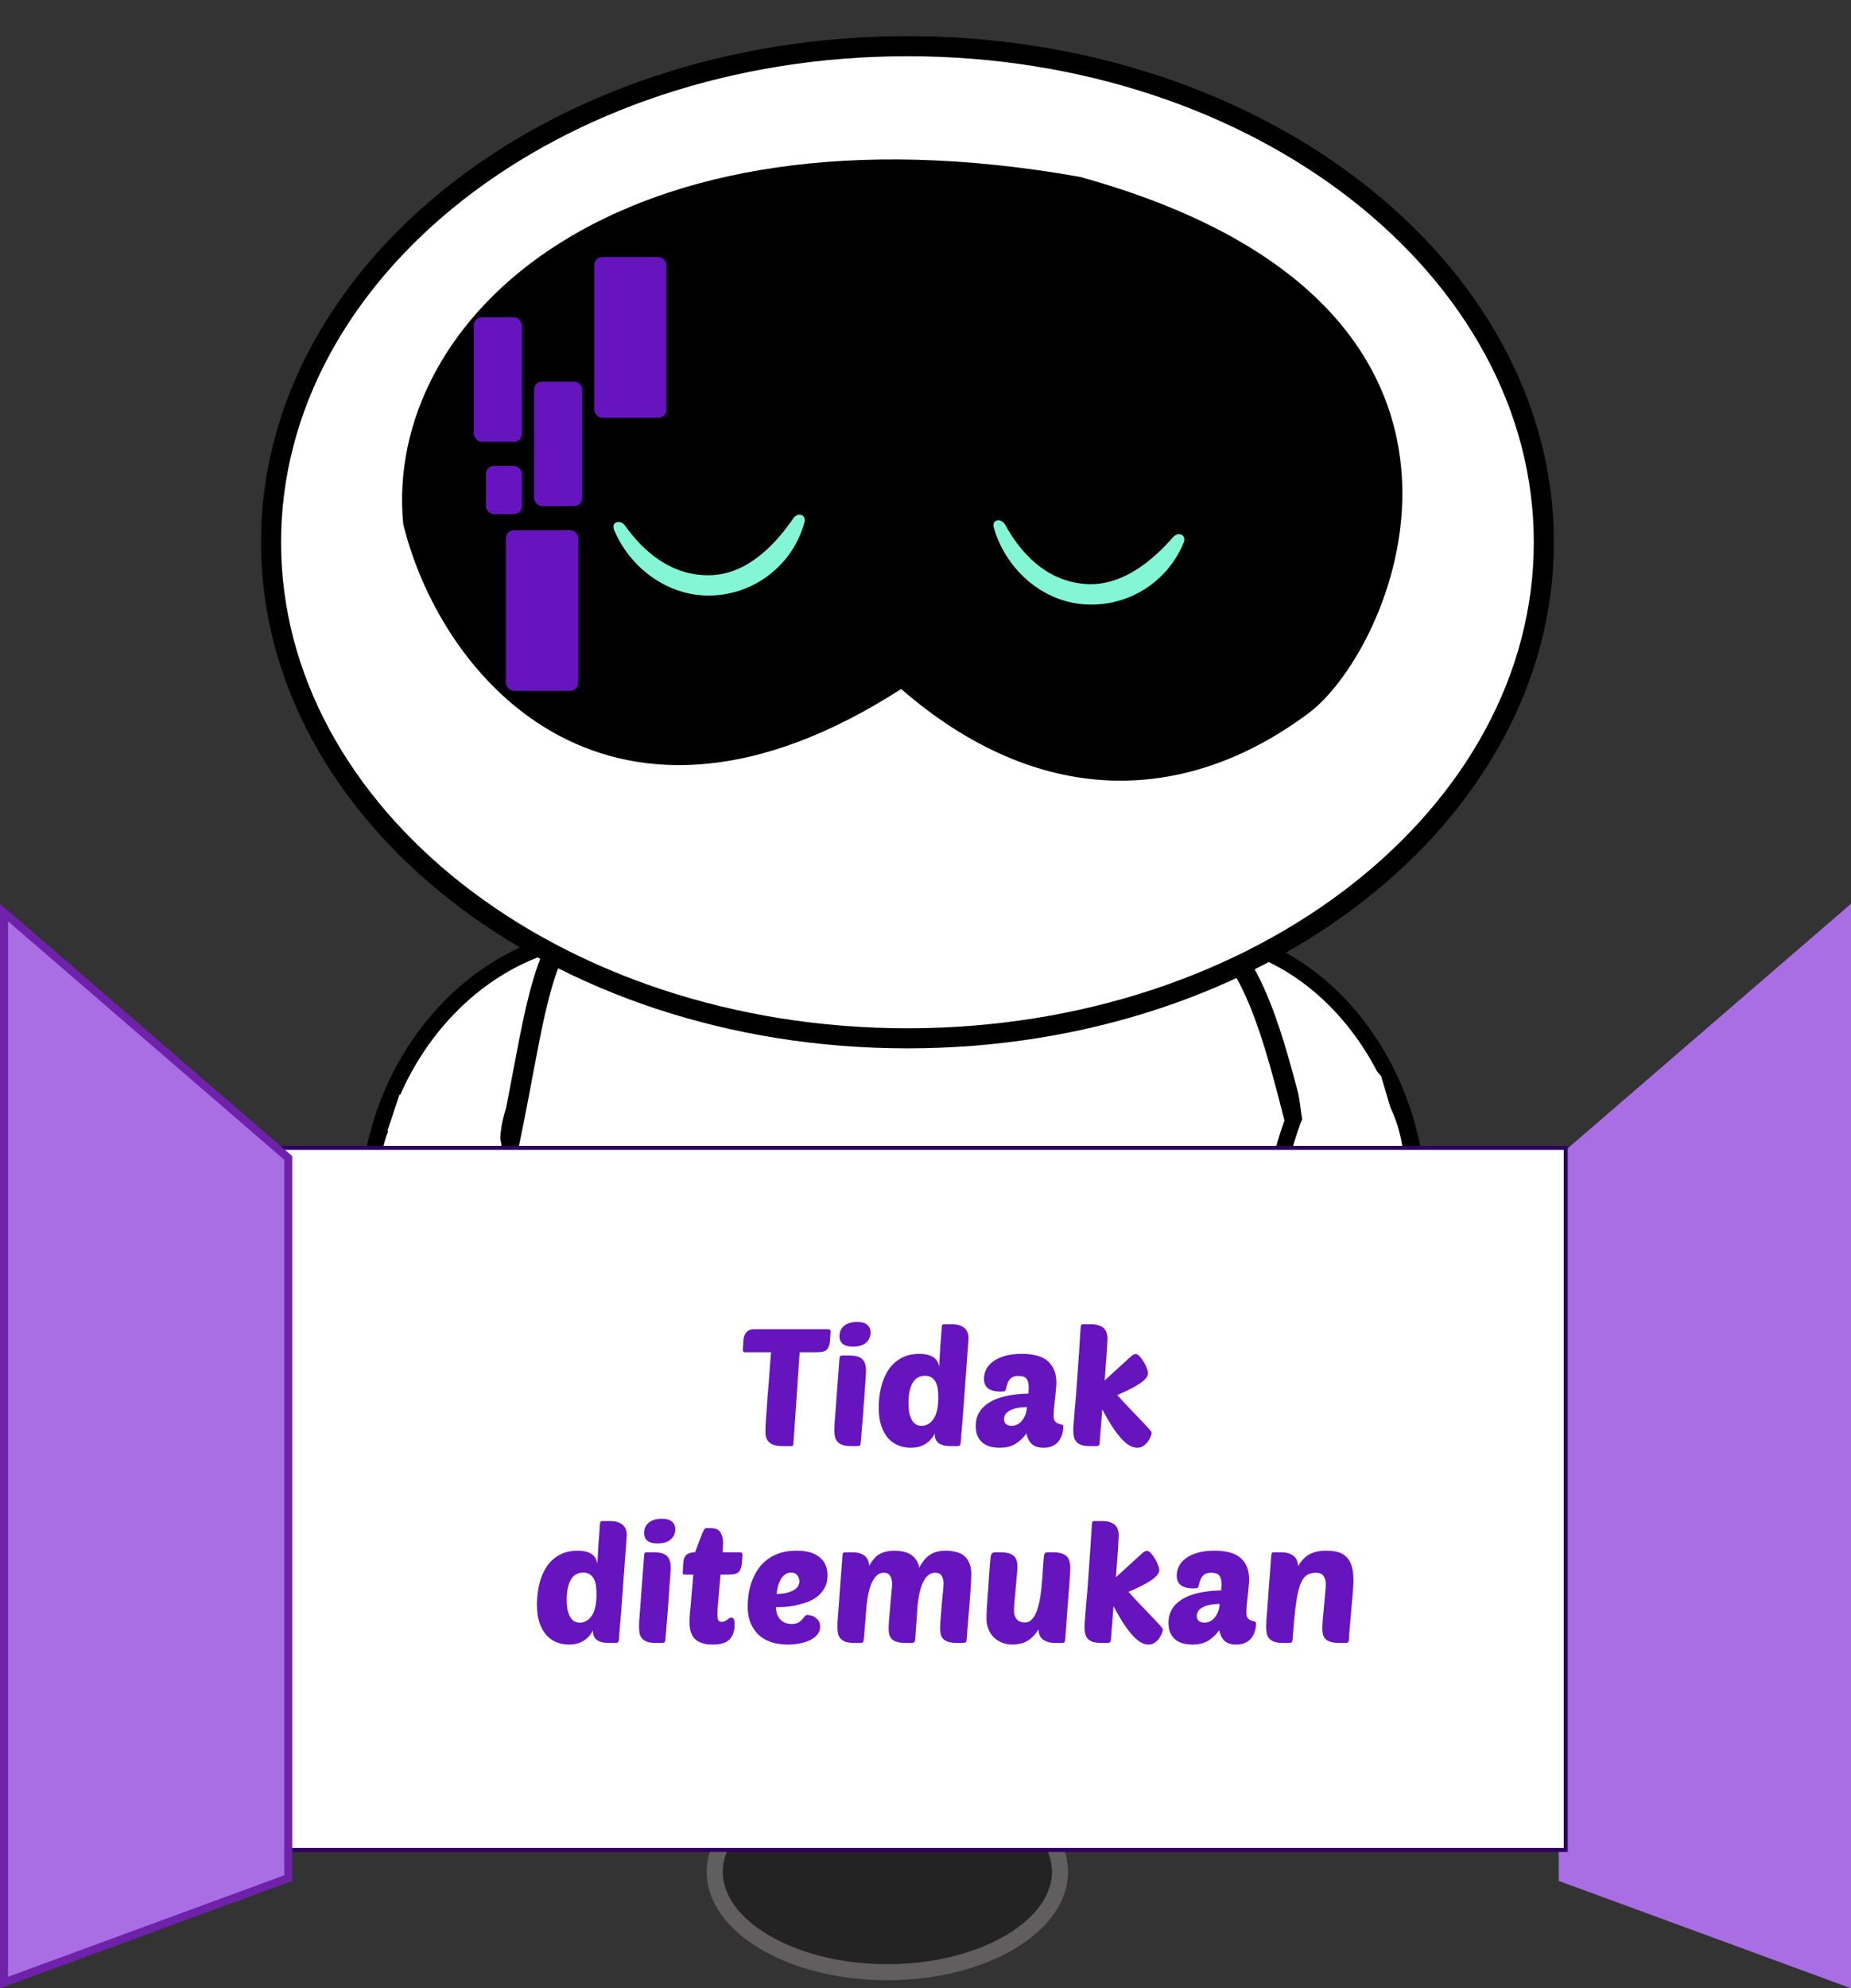 <svg width="461" height="495" viewBox="0 0 461 495" fill="none" xmlns="http://www.w3.org/2000/svg">
<rect x="0" y="0" width="461" height="495" fill="#333333" stroke="none"/>
<path d="M282.911 363.363C291.514 360.852 300.62 381.196 307.627 405.206C314.635 429.216 302.387 451.519 287.201 451.849C269.342 449.369 281.177 439.933 289.489 410.5C296.77 384.722 274.308 365.874 282.911 363.363Z" fill="#57DFD7"/>
<path d="M158.219 362.289C149.399 361.326 144.162 381.555 141.62 404.84C139.079 428.124 154.972 446.795 169.81 444.705C186.748 439.597 173.55 432.747 160.215 406.869C148.537 384.205 167.038 363.251 158.219 362.289Z" fill="#57DFD7"/>
<path d="M187.999 384C187.999 390.533 183.827 396.735 176.479 401.403C169.155 406.056 158.914 409 147.499 409C142.607 409 139.121 406.266 136.555 401.385C133.947 396.424 132.462 389.503 131.687 381.889C130.619 371.397 130.931 360.122 131.23 351.595C131.868 352.442 132.596 353.262 133.429 354.029C136.612 356.965 141.166 359 147.499 359C158.914 359 169.155 361.943 176.479 366.596C183.827 371.264 187.999 377.466 187.999 384Z" fill="#00FFC5" stroke="black" stroke-width="4"/>
<path d="M261 377.371C261 384.91 265.796 392.019 274.144 397.343C282.468 402.651 294.091 406 307.032 406C312.684 406 316.7 402.817 319.63 397.221C322.602 391.546 324.284 383.653 325.161 375.005C326.401 362.775 325.997 349.597 325.652 339.837C324.841 341.002 323.885 342.13 322.76 343.172C319.215 346.455 314.132 348.742 307.032 348.742C294.091 348.742 282.468 352.091 274.144 357.399C265.796 362.723 261 369.832 261 377.371Z" fill="#00FFC5" stroke="black" stroke-width="4"/>
<path d="M169.627 321.616C173.24 324.469 176.821 329.02 180.212 336.986C179.179 342.363 175.012 346.344 168.482 348.736C161.725 351.212 152.731 351.843 143.181 350.496C124.047 347.797 103.597 337.32 95.136 319.493C88.662 300.663 92.225 279.428 102.659 262.631C113.075 245.864 130.204 233.721 150.693 232.756C156.154 233.496 159.311 234.481 160.93 235.519C161.707 236.018 161.977 236.433 162.076 236.696C162.168 236.941 162.204 237.299 162 237.892C161.544 239.223 160.144 241.012 157.762 243.333C155.776 245.269 153.322 247.377 150.619 249.7C150.163 250.092 149.701 250.489 149.232 250.893C142.829 256.409 135.373 263.027 130.844 270.508C128.562 274.277 126.967 278.352 126.657 282.693C126.346 287.061 127.347 291.571 130.06 296.16C134.58 303.808 139.265 308.243 144.042 311.067C148.292 313.579 152.547 314.762 156.451 315.847C156.882 315.967 157.309 316.085 157.731 316.204C162.028 317.417 165.926 318.694 169.627 321.616Z" fill="white" stroke="black" stroke-width="4"/>
<path d="M279.772 321.625C276.348 324.482 272.951 329.045 269.736 337.032C270.708 342.408 274.63 346.354 280.759 348.727C287.116 351.189 295.597 351.822 304.622 350.476C322.69 347.783 342.051 337.32 350.069 319.464C356.207 300.604 352.822 279.36 342.959 262.582C333.115 245.836 316.954 233.744 297.646 232.777C292.493 233.516 289.523 234.498 288.002 235.529C287.271 236.024 287.005 236.444 286.905 236.727C286.81 236.993 286.781 237.364 286.972 237.952C287.4 239.271 288.713 241.046 290.962 243.362C292.838 245.294 295.156 247.399 297.715 249.722C298.146 250.114 298.584 250.511 299.028 250.915C305.087 256.432 312.156 263.062 316.451 270.558C320.826 278.194 322.401 286.894 317.207 296.18C312.934 303.818 308.506 308.251 303.982 311.077C299.954 313.593 295.919 314.778 292.224 315.863C291.816 315.983 291.412 316.102 291.013 316.221C286.953 317.431 283.272 318.705 279.772 321.625Z" fill="white" stroke="black" stroke-width="4"/>
<path d="M325.37 291.716C321.8 326.273 314.267 359.115 298.983 384.427C283.795 409.579 260.93 427.357 226.335 432C191.588 431.944 166.568 414.198 150.083 387.776C133.516 361.222 125.632 325.949 125.502 291.432C125.5 291.046 125.547 290.628 125.636 290.224C127.411 282.162 128.779 274.947 129.994 268.496L130.118 267.835C131.285 261.64 132.311 256.193 133.438 251.33C135.777 241.247 138.478 234.048 143.397 228.46C148.298 222.891 155.654 218.642 167.882 215.051C180.132 211.454 197.012 208.587 220.72 205.617C221.203 205.556 221.751 205.561 222.229 205.629C267.181 212.073 288.905 218.866 301.431 230.803C307.645 236.725 311.73 244.05 315.194 253.647C318.178 261.912 320.649 271.696 323.651 283.583C324.157 285.589 324.679 287.656 325.221 289.786C325.383 290.419 325.435 291.091 325.37 291.716Z" fill="white" stroke="black" stroke-width="5"/>
<path d="M384.5 135C384.5 202.671 314.142 258.5 226 258.5C137.858 258.5 67.5 202.671 67.5 135C67.5 67.329 137.858 11.5 226 11.5C314.142 11.5 384.5 67.329 384.5 135Z" fill="white" stroke="black" stroke-width="5"/>
<path d="M325.936 177.535C294.802 200.74 258.436 201.035 224.435 171.534C152.935 217.534 110.282 170.275 100.435 130.533C95.436 79.533 153.436 23.534 268.936 44.033C384.936 76.034 347.438 161.507 325.936 177.535Z" fill="black"/>
<path d="M247.514 131.386C246.919 129.306 249.339 128.807 250.38 130.702C254.176 137.609 260.318 144.377 269.781 145.351C279.399 146.341 287.338 139.237 292.157 133.735C293.475 132.231 295.56 133.178 294.815 135.034C290.815 145 280.535 151.542 269.263 150.381C258.847 149.309 250.325 141.199 247.514 131.386Z" fill="#84F6D5"/>
<path d="M152.949 131.94C152.115 129.944 154.46 129.166 155.716 130.927C160.291 137.344 167.18 143.349 176.693 143.213C186.36 143.074 193.416 135.093 197.561 129.066C198.695 127.418 200.876 128.116 200.352 130.046C197.542 140.411 188.095 148.107 176.765 148.269C166.295 148.419 156.885 141.359 152.949 131.94Z" fill="#84F6D5"/>
<rect x="126" y="132" width="18" height="40" rx="2" fill="#6614BE"/>
<rect x="148" y="64" width="18" height="40" rx="2" fill="#6614BE"/>
<rect x="118" y="79" width="12" height="31" rx="2" fill="#6614BE"/>
<rect x="121" y="116" width="9" height="12" rx="2" fill="#6614BE"/>
<rect x="133" y="95" width="12" height="31" rx="2" fill="#6614BE"/>
<path d="M264 466C264 472.477 259.614 478.683 251.791 483.377C244.008 488.047 233.126 491 221 491C208.874 491 197.992 488.047 190.209 483.377C182.386 478.683 178 472.477 178 466C178 459.523 182.386 453.317 190.209 448.623C197.992 443.953 208.874 441 221 441C233.126 441 244.008 443.953 251.791 448.623C259.614 453.317 264 459.523 264 466Z" fill="#201E1E" fill-opacity="0.74" stroke="#605E5E" stroke-width="4"/>
<path d="M121.005 287.326L121.779 288.199L122.92 287.955C124.496 287.617 125.633 286.919 126.457 286.136C126.509 286.289 126.565 286.448 126.622 286.614C127.321 288.634 128.351 291.609 129.905 295.832C132.95 304.105 136.401 308.639 140.354 311.046C144.124 313.341 148.071 313.499 151.532 313.638C151.67 313.643 151.807 313.649 151.943 313.654C155.603 313.805 158.832 314.017 162.033 316.006C165.121 317.924 168.443 321.676 171.78 329.389C165.354 340.628 150.792 347.133 135.377 346.387C119.768 345.632 103.694 337.429 95.195 319.613C92.933 308.266 92.172 298.953 92.623 291.784C93.082 284.494 94.773 279.73 97.08 277.187C98.198 275.954 99.463 275.236 100.87 274.958C102.297 274.676 104.011 274.819 106.039 275.549C110.144 277.028 115.219 280.802 121.005 287.326Z" fill="white" stroke="black" stroke-width="4"/>
<path d="M322.517 277.839L322.461 277.8C320.869 281.978 318.93 288.07 317.422 295.594C316.022 302.584 314.035 306.794 311.161 309.328C308.291 311.86 304.82 312.437 301.401 312.952C301.204 312.982 301.005 313.012 300.805 313.041C297.475 313.539 293.9 314.073 289.833 315.907C285.77 317.74 281.128 320.918 275.898 326.824C282.106 337.86 296.204 344.899 311.099 344.862C326.339 344.824 341.99 337.352 350.017 319.577C352.149 308.255 352.671 298.359 351.947 290.304C351.215 282.155 349.224 276.065 346.503 272.255C343.857 268.55 340.581 267.034 336.81 267.648C332.839 268.296 327.951 271.363 322.517 277.839Z" fill="white" stroke="black" stroke-width="4"/>
<path d="M99.5 272.5L123.5 273.5L124 278.25L124.5 283L126.5 293.5L96.5 281.5L99.5 272.5Z" fill="white"/>
<path d="M344 268L331.5 252.5L323 269.5L324.5 280L326 283.5L327 284.5L322.417 294.5L348 281.5L344 268Z" fill="white"/>
<path d="M227 365.5C223.5 376 248 367 229 370C210 373 145.001 382 145 373C145 369.5 219.887 359 229 359C238.112 359 224 362.5 227 365.5Z" fill="#A261D5"/>
<path d="M229.5 364C232.989 374.598 199.327 366.075 218.267 369.103C237.206 372.131 300.5 383 302 372.131C302.483 368.631 227.351 358 218.267 358C209.183 358 232.491 360.972 229.5 364Z" fill="#A261D5"/>
<rect x="216" y="351" width="20" height="23" rx="4" fill="#F2E6FF"/>
<path d="M145 373.25L159 372V377H146.909L145.636 374.5L145 373.25Z" fill="#A261D5"/>
<path d="M303 372.5L281 371V377H300L302 374L303 372.5Z" fill="#A261D5"/>
<path d="M225 355.626L220 352.001V373.001L225 370.876V355.626Z" fill="#8131D8"/>
<path d="M228 355.565L233 352.001V373.001L228 370.965V355.565Z" fill="#8131D8"/>
<rect x="219" y="352.001" width="1" height="22" rx="0.5" fill="#6E22A9"/>
<rect x="225" y="356.001" width="1" height="15" rx="0.5" fill="#6E22A9"/>
<rect width="1" height="15" rx="0.5" transform="matrix(-1 0 0 1 228 356.001)" fill="#6E22A9"/>
<rect width="0.529" height="7.133" rx="0.264" transform="matrix(-0.743 0.67 -0.802 -0.598 225.404 355.423)" fill="#6E22A9"/>
<rect width="0.509" height="6.828" rx="0.255" transform="matrix(0.719 0.695 0.781 -0.624 227.3 355.263)" fill="#6E22A9"/>
<path d="M388.21 287.822L461 225V495L388.21 468.267V287.822Z" fill="#A96EE4"/>
<rect x="61.158" y="285.769" width="328.794" height="174.789" fill="white" stroke="#2E0060"/>
<path d="M199.159 336.649L197.601 359.404C197.574 359.814 197.423 360.019 197.15 360.019H194.895C193.364 360.019 192.271 359.718 191.615 359.117C190.959 358.515 190.631 357.654 190.631 356.534C190.631 356.124 190.645 355.509 190.672 354.689C190.727 353.869 190.795 352.912 190.877 351.819C190.959 350.698 191.041 349.495 191.123 348.211C191.232 346.899 191.342 345.587 191.451 344.275C191.56 342.935 191.656 341.61 191.738 340.298C191.847 338.986 191.943 337.769 192.025 336.649H185.465C185.164 336.649 185.014 336.457 185.014 336.075L185.137 333.779C185.164 333.423 185.219 333.082 185.301 332.754C185.41 332.398 185.574 332.084 185.793 331.811C186.012 331.537 186.285 331.319 186.613 331.155C186.968 330.991 187.392 330.909 187.884 330.909H206.211C206.375 330.909 206.525 330.95 206.662 331.032C206.799 331.114 206.867 331.264 206.867 331.483L206.703 333.902C206.648 334.722 206.416 335.391 206.006 335.911C205.623 336.403 204.817 336.649 203.587 336.649H199.159ZM211.99 360.019C211.142 360.019 210.445 359.937 209.899 359.773C209.379 359.581 208.956 359.322 208.628 358.994C208.327 358.666 208.108 358.269 207.972 357.805C207.862 357.313 207.808 356.752 207.808 356.124C207.808 355.714 207.821 355.14 207.849 354.402C207.903 353.636 207.985 352.598 208.095 351.286C208.204 349.946 208.327 348.265 208.464 346.243C208.628 344.193 208.819 341.664 209.038 338.658C209.065 338.056 209.133 337.701 209.243 337.592C209.325 337.51 209.543 337.469 209.899 337.469H211.498C212.345 337.469 213.028 337.551 213.548 337.715C214.094 337.879 214.518 338.125 214.819 338.453C215.147 338.781 215.365 339.177 215.475 339.642C215.611 340.106 215.68 340.626 215.68 341.2C215.68 341.61 215.652 342.225 215.598 343.045C215.543 343.865 215.461 344.985 215.352 346.407C215.27 347.801 215.147 349.55 214.983 351.655C214.819 353.732 214.614 356.247 214.368 359.199C214.34 359.527 214.272 359.745 214.163 359.855C214.053 359.964 213.821 360.019 213.466 360.019H211.99ZM209.079 332.631C209.079 331.537 209.475 330.676 210.268 330.048C211.06 329.419 212.126 329.105 213.466 329.105C214.641 329.105 215.488 329.351 216.008 329.843C216.554 330.307 216.828 330.936 216.828 331.729C216.828 332.74 216.445 333.587 215.68 334.271C214.942 334.927 213.848 335.255 212.4 335.255C210.186 335.255 209.079 334.38 209.079 332.631ZM226.801 360.429C225.735 360.429 224.71 360.237 223.726 359.855C222.769 359.472 221.922 358.871 221.184 358.051C220.473 357.231 219.899 356.192 219.462 354.935C219.052 353.677 218.847 352.16 218.847 350.384C218.847 349.591 218.902 348.716 219.011 347.76C219.12 346.776 219.312 345.792 219.585 344.808C219.858 343.824 220.241 342.867 220.733 341.938C221.225 341.008 221.84 340.188 222.578 339.478C223.343 338.74 224.245 338.152 225.284 337.715C226.35 337.277 227.594 337.059 229.015 337.059C230.382 337.059 231.475 337.305 232.295 337.797C233.142 338.261 233.675 339.081 233.894 340.257C233.949 339.191 234.003 338.261 234.058 337.469C234.113 336.676 234.154 335.938 234.181 335.255C234.236 334.571 234.29 333.888 234.345 333.205C234.4 332.521 234.454 331.742 234.509 330.868C234.536 330.266 234.605 329.911 234.714 329.802C234.769 329.747 234.837 329.72 234.919 329.72C235.001 329.692 235.151 329.679 235.37 329.679H236.969C237.789 329.679 238.472 329.774 239.019 329.966C239.566 330.157 240.003 330.417 240.331 330.745C240.659 331.073 240.891 331.455 241.028 331.893C241.165 332.303 241.233 332.74 241.233 333.205C241.233 333.205 241.206 333.546 241.151 334.23C241.096 334.913 241.028 335.829 240.946 336.977C240.864 338.097 240.768 339.382 240.659 340.831C240.55 342.279 240.44 343.783 240.331 345.341C240.222 346.871 240.112 348.402 240.003 349.933C239.894 351.436 239.784 352.83 239.675 354.115C239.566 355.372 239.47 356.465 239.388 357.395C239.333 358.297 239.292 358.898 239.265 359.199C239.21 359.527 239.142 359.745 239.06 359.855C238.978 359.964 238.746 360.019 238.363 360.019H236.887C236.313 360.019 235.766 359.978 235.247 359.896C234.755 359.786 234.318 359.622 233.935 359.404C233.58 359.158 233.293 358.843 233.074 358.461C232.883 358.051 232.787 357.531 232.787 356.903C232.295 357.941 231.543 358.789 230.532 359.445C229.548 360.101 228.304 360.429 226.801 360.429ZM230.368 342.512C228.974 342.512 227.935 343.127 227.252 344.357C226.596 345.559 226.268 347.186 226.268 349.236C226.268 349.946 226.309 350.643 226.391 351.327C226.5 352.01 226.678 352.625 226.924 353.172C227.17 353.718 227.498 354.156 227.908 354.484C228.345 354.812 228.892 354.976 229.548 354.976C230.723 354.976 231.707 354.402 232.5 353.254C233.293 352.106 233.689 350.302 233.689 347.842C233.689 347.158 233.648 346.502 233.566 345.874C233.484 345.218 233.32 344.644 233.074 344.152C232.828 343.66 232.486 343.263 232.049 342.963C231.612 342.662 231.051 342.512 230.368 342.512ZM243.012 354.976C243.012 352.516 244.119 350.589 246.333 349.195C248.547 347.801 251.814 347.049 256.132 346.94C256.16 346.639 256.173 346.393 256.173 346.202C256.201 345.983 256.214 345.723 256.214 345.423C256.214 344.548 256.05 343.851 255.722 343.332C255.394 342.812 254.711 342.553 253.672 342.553C253.098 342.553 252.634 342.635 252.278 342.799C251.923 342.963 251.636 343.195 251.417 343.496C251.199 343.769 251.021 344.111 250.884 344.521C250.748 344.931 250.625 345.382 250.515 345.874C250.461 346.12 250.338 346.284 250.146 346.366C249.955 346.42 249.654 346.448 249.244 346.448C246.456 346.448 245.062 345.395 245.062 343.291C245.062 342.443 245.254 341.637 245.636 340.872C246.046 340.106 246.634 339.45 247.399 338.904C248.192 338.33 249.176 337.879 250.351 337.551C251.527 337.223 252.893 337.059 254.451 337.059C257.485 337.059 259.686 337.687 261.052 338.945C262.419 340.202 263.102 341.979 263.102 344.275C263.102 344.575 263.061 345.122 262.979 345.915C262.925 346.68 262.843 347.5 262.733 348.375C262.651 349.222 262.569 350.028 262.487 350.794C262.433 351.559 262.405 352.092 262.405 352.393C262.405 353.076 262.528 353.568 262.774 353.869C263.02 354.142 263.294 354.333 263.594 354.443C263.922 354.552 264.209 354.634 264.455 354.689C264.701 354.743 264.824 354.88 264.824 355.099C264.824 355.7 264.742 356.315 264.578 356.944C264.414 357.572 264.141 358.146 263.758 358.666C263.403 359.185 262.897 359.609 262.241 359.937C261.613 360.265 260.834 360.429 259.904 360.429C258.592 360.429 257.608 360.114 256.952 359.486C256.296 358.857 255.859 357.982 255.64 356.862C254.984 357.818 254.123 358.652 253.057 359.363C252.019 360.073 250.652 360.429 248.957 360.429C248.137 360.429 247.358 360.333 246.62 360.142C245.91 359.95 245.281 359.636 244.734 359.199C244.215 358.761 243.791 358.201 243.463 357.518C243.163 356.807 243.012 355.96 243.012 354.976ZM255.763 350.302C255.053 350.302 254.356 350.356 253.672 350.466C252.989 350.575 252.374 350.753 251.827 350.999C251.308 351.217 250.884 351.518 250.556 351.901C250.228 352.283 250.064 352.748 250.064 353.295C250.064 353.923 250.256 354.361 250.638 354.607C251.048 354.853 251.486 354.976 251.95 354.976C252.388 354.976 252.825 354.88 253.262 354.689C253.7 354.497 254.082 354.21 254.41 353.828C254.766 353.418 255.066 352.926 255.312 352.352C255.558 351.778 255.709 351.094 255.763 350.302ZM286.82 356.698C286.82 356.834 286.751 357.108 286.615 357.518C286.478 357.928 286.259 358.351 285.959 358.789C285.658 359.226 285.275 359.609 284.811 359.937C284.373 360.265 283.84 360.429 283.212 360.429C282.474 360.429 281.736 360.183 280.998 359.691C280.287 359.199 279.576 358.529 278.866 357.682C278.155 356.834 277.431 355.837 276.693 354.689C275.982 353.513 275.258 352.242 274.52 350.876C274.41 352.324 274.301 353.746 274.192 355.14C274.082 356.534 273.973 357.887 273.864 359.199C273.836 359.527 273.768 359.745 273.659 359.855C273.549 359.964 273.317 360.019 272.962 360.019H271.486C270.638 360.019 269.941 359.937 269.395 359.773C268.848 359.581 268.424 359.322 268.124 358.994C267.823 358.666 267.604 358.256 267.468 357.764C267.358 357.244 267.304 356.657 267.304 356.001C267.304 355.673 267.317 355.331 267.345 354.976C267.372 354.62 267.413 354.115 267.468 353.459C267.522 352.803 267.591 351.942 267.673 350.876C267.782 349.81 267.905 348.402 268.042 346.653C268.178 344.903 268.329 342.758 268.493 340.216C268.684 337.646 268.889 334.53 269.108 330.868C269.135 330.266 269.203 329.911 269.313 329.802C269.395 329.72 269.613 329.679 269.969 329.679H271.568C272.415 329.679 273.112 329.774 273.659 329.966C274.205 330.157 274.643 330.417 274.971 330.745C275.299 331.073 275.517 331.455 275.627 331.893C275.763 332.33 275.832 332.781 275.832 333.246C275.832 333.519 275.804 333.984 275.75 334.64C275.722 335.268 275.681 336.047 275.627 336.977C275.572 337.879 275.49 338.904 275.381 340.052C275.299 341.2 275.217 342.402 275.135 343.66L281.695 337.674C281.941 337.455 282.159 337.305 282.351 337.223C282.569 337.141 282.733 337.1 282.843 337.1C283.143 337.1 283.471 337.291 283.827 337.674C284.182 338.056 284.51 338.507 284.811 339.027C285.139 339.519 285.398 340.038 285.59 340.585C285.808 341.104 285.918 341.528 285.918 341.856C285.918 342.648 285.275 343.482 283.991 344.357C282.733 345.231 280.82 346.215 278.251 347.309C279.399 348.593 280.492 349.769 281.531 350.835C282.569 351.901 283.471 352.844 284.237 353.664C285.029 354.484 285.658 355.153 286.123 355.673C286.587 356.192 286.82 356.534 286.82 356.698ZM141.678 409.429C140.612 409.429 139.587 409.237 138.603 408.855C137.646 408.472 136.799 407.871 136.061 407.051C135.35 406.231 134.776 405.192 134.339 403.935C133.929 402.677 133.724 401.16 133.724 399.384C133.724 398.591 133.778 397.716 133.888 396.76C133.997 395.776 134.188 394.792 134.462 393.808C134.735 392.824 135.118 391.867 135.61 390.938C136.102 390.008 136.717 389.188 137.455 388.478C138.22 387.74 139.122 387.152 140.161 386.715C141.227 386.277 142.47 386.059 143.892 386.059C145.258 386.059 146.352 386.305 147.172 386.797C148.019 387.261 148.552 388.081 148.771 389.257C148.825 388.191 148.88 387.261 148.935 386.469C148.989 385.676 149.03 384.938 149.058 384.255C149.112 383.571 149.167 382.888 149.222 382.205C149.276 381.521 149.331 380.742 149.386 379.868C149.413 379.266 149.481 378.911 149.591 378.802C149.645 378.747 149.714 378.72 149.796 378.72C149.878 378.692 150.028 378.679 150.247 378.679H151.846C152.666 378.679 153.349 378.774 153.896 378.966C154.442 379.157 154.88 379.417 155.208 379.745C155.536 380.073 155.768 380.455 155.905 380.893C156.041 381.303 156.11 381.74 156.11 382.205C156.11 382.205 156.082 382.546 156.028 383.23C155.973 383.913 155.905 384.829 155.823 385.977C155.741 387.097 155.645 388.382 155.536 389.831C155.426 391.279 155.317 392.783 155.208 394.341C155.098 395.871 154.989 397.402 154.88 398.933C154.77 400.436 154.661 401.83 154.552 403.115C154.442 404.372 154.347 405.465 154.265 406.395C154.21 407.297 154.169 407.898 154.142 408.199C154.087 408.527 154.019 408.745 153.937 408.855C153.855 408.964 153.622 409.019 153.24 409.019H151.764C151.19 409.019 150.643 408.978 150.124 408.896C149.632 408.786 149.194 408.622 148.812 408.404C148.456 408.158 148.169 407.843 147.951 407.461C147.759 407.051 147.664 406.531 147.664 405.903C147.172 406.941 146.42 407.789 145.409 408.445C144.425 409.101 143.181 409.429 141.678 409.429ZM145.245 391.512C143.851 391.512 142.812 392.127 142.129 393.357C141.473 394.559 141.145 396.186 141.145 398.236C141.145 398.946 141.186 399.643 141.268 400.327C141.377 401.01 141.555 401.625 141.801 402.172C142.047 402.718 142.375 403.156 142.785 403.484C143.222 403.812 143.769 403.976 144.425 403.976C145.6 403.976 146.584 403.402 147.377 402.254C148.169 401.106 148.566 399.302 148.566 396.842C148.566 396.158 148.525 395.502 148.443 394.874C148.361 394.218 148.197 393.644 147.951 393.152C147.705 392.66 147.363 392.263 146.926 391.963C146.488 391.662 145.928 391.512 145.245 391.512ZM163.342 409.019C162.495 409.019 161.798 408.937 161.251 408.773C160.732 408.581 160.308 408.322 159.98 407.994C159.679 407.666 159.461 407.269 159.324 406.805C159.215 406.313 159.16 405.752 159.16 405.124C159.16 404.714 159.174 404.14 159.201 403.402C159.256 402.636 159.338 401.598 159.447 400.286C159.556 398.946 159.679 397.265 159.816 395.243C159.98 393.193 160.171 390.664 160.39 387.658C160.417 387.056 160.486 386.701 160.595 386.592C160.677 386.51 160.896 386.469 161.251 386.469H162.85C163.697 386.469 164.381 386.551 164.9 386.715C165.447 386.879 165.87 387.125 166.171 387.453C166.499 387.781 166.718 388.177 166.827 388.642C166.964 389.106 167.032 389.626 167.032 390.2C167.032 390.61 167.005 391.225 166.95 392.045C166.895 392.865 166.813 393.985 166.704 395.407C166.622 396.801 166.499 398.55 166.335 400.655C166.171 402.732 165.966 405.247 165.72 408.199C165.693 408.527 165.624 408.745 165.515 408.855C165.406 408.964 165.173 409.019 164.818 409.019H163.342ZM160.431 381.631C160.431 380.537 160.827 379.676 161.62 379.048C162.413 378.419 163.479 378.105 164.818 378.105C165.993 378.105 166.841 378.351 167.36 378.843C167.907 379.307 168.18 379.936 168.18 380.729C168.18 381.74 167.797 382.587 167.032 383.271C166.294 383.927 165.201 384.255 163.752 384.255C161.538 384.255 160.431 383.38 160.431 381.631ZM179.465 392.004C179.383 393.042 179.288 394.067 179.178 395.079C179.096 396.09 179.014 397.047 178.932 397.949C178.85 398.851 178.782 399.657 178.727 400.368C178.7 401.078 178.686 401.625 178.686 402.008C178.686 402.718 178.768 403.197 178.932 403.443C179.096 403.661 179.37 403.771 179.752 403.771C180.053 403.771 180.313 403.716 180.531 403.607C180.75 403.497 180.955 403.374 181.146 403.238C181.338 403.101 181.502 402.978 181.638 402.869C181.802 402.759 181.98 402.705 182.171 402.705C182.363 402.705 182.54 402.814 182.704 403.033C182.868 403.251 182.95 403.757 182.95 404.55C182.95 406.053 182.54 407.242 181.72 408.117C180.9 408.991 179.493 409.429 177.497 409.429C175.529 409.429 174.067 408.978 173.11 408.076C172.181 407.146 171.716 405.739 171.716 403.853C171.716 403.443 171.73 402.964 171.757 402.418C171.812 401.844 171.88 401.106 171.962 400.204C172.044 399.302 172.14 398.195 172.249 396.883C172.386 395.571 172.523 393.944 172.659 392.004H170.486C170.268 392.004 170.131 391.963 170.076 391.881C170.049 391.771 170.035 391.621 170.035 391.43L170.158 389.339C170.186 388.983 170.227 388.642 170.281 388.314C170.363 387.958 170.5 387.644 170.691 387.371C170.91 387.097 171.211 386.879 171.593 386.715C171.976 386.551 172.482 386.469 173.11 386.469C173.302 385.977 173.52 385.389 173.766 384.706C174.012 384.022 174.258 383.366 174.504 382.738C174.75 382.082 174.983 381.535 175.201 381.098C175.447 380.66 175.666 380.442 175.857 380.442H177.046C178.194 380.442 178.987 380.797 179.424 381.508C179.862 382.218 180.08 383.066 180.08 384.05C180.08 384.596 180.039 385.403 179.957 386.469H184.262C184.7 386.469 184.918 386.66 184.918 387.043L184.754 389.257C184.7 390.077 184.467 390.746 184.057 391.266C183.675 391.758 182.868 392.004 181.638 392.004H179.465ZM196.217 409.429C195.014 409.429 193.812 409.278 192.609 408.978C191.434 408.677 190.368 408.158 189.411 407.42C188.482 406.682 187.716 405.698 187.115 404.468C186.514 403.238 186.213 401.693 186.213 399.835C186.213 399.151 186.268 398.331 186.377 397.375C186.486 396.418 186.691 395.434 186.992 394.423C187.32 393.411 187.757 392.414 188.304 391.43C188.878 390.418 189.616 389.516 190.518 388.724C191.42 387.931 192.513 387.289 193.798 386.797C195.083 386.305 196.613 386.059 198.39 386.059C199.811 386.059 201.014 386.223 201.998 386.551C202.982 386.879 203.775 387.33 204.376 387.904C204.977 388.45 205.415 389.093 205.688 389.831C205.961 390.569 206.098 391.361 206.098 392.209C206.098 393.466 205.838 394.532 205.319 395.407C204.827 396.281 204.171 397.019 203.351 397.621C202.558 398.195 201.67 398.646 200.686 398.974C199.702 399.302 198.732 399.561 197.775 399.753C196.818 399.917 195.93 400.026 195.11 400.081C194.317 400.108 193.702 400.122 193.265 400.122C193.265 400.641 193.333 401.16 193.47 401.68C193.634 402.172 193.866 402.609 194.167 402.992C194.468 403.374 194.864 403.689 195.356 403.935C195.848 404.181 196.449 404.304 197.16 404.304C197.871 404.304 198.417 404.194 198.8 403.976C199.21 403.73 199.538 403.47 199.784 403.197C200.03 402.896 200.235 402.636 200.399 402.418C200.59 402.172 200.836 402.049 201.137 402.049C201.274 402.049 201.506 402.09 201.834 402.172C202.189 402.226 202.545 402.363 202.9 402.582C203.255 402.8 203.57 403.101 203.843 403.484C204.116 403.866 204.253 404.358 204.253 404.96C204.253 405.752 204.007 406.436 203.515 407.01C203.023 407.584 202.381 408.048 201.588 408.404C200.823 408.759 199.962 409.019 199.005 409.183C198.048 409.347 197.119 409.429 196.217 409.429ZM196.996 391.512C196.395 391.512 195.875 391.689 195.438 392.045C195.028 392.373 194.673 392.796 194.372 393.316C194.099 393.835 193.88 394.409 193.716 395.038C193.579 395.666 193.47 396.268 193.388 396.842C195.083 396.814 196.449 396.527 197.488 395.981C198.554 395.434 199.087 394.655 199.087 393.644C199.087 393.097 198.909 392.605 198.554 392.168C198.226 391.73 197.707 391.512 196.996 391.512ZM215.66 401.639C215.578 402.896 215.483 404.099 215.373 405.247C215.264 406.367 215.182 407.351 215.127 408.199C215.1 408.527 215.032 408.745 214.922 408.855C214.813 408.964 214.581 409.019 214.225 409.019H212.749C211.902 409.019 211.205 408.937 210.658 408.773C210.139 408.581 209.715 408.322 209.387 407.994C209.087 407.666 208.868 407.269 208.731 406.805C208.622 406.313 208.567 405.752 208.567 405.124C208.567 404.714 208.581 404.14 208.608 403.402C208.663 402.636 208.745 401.598 208.854 400.286C208.964 398.946 209.087 397.265 209.223 395.243C209.387 393.193 209.579 390.664 209.797 387.658C209.825 387.056 209.893 386.701 210.002 386.592C210.084 386.51 210.303 386.469 210.658 386.469H212.257C213.077 386.469 213.747 386.564 214.266 386.756C214.786 386.947 215.209 387.193 215.537 387.494C215.865 387.794 216.098 388.15 216.234 388.56C216.371 388.97 216.453 389.393 216.48 389.831C217.273 388.355 218.175 387.357 219.186 386.838C220.198 386.318 221.387 386.059 222.753 386.059C223.491 386.059 224.202 386.127 224.885 386.264C225.569 386.4 226.184 386.633 226.73 386.961C227.277 387.289 227.742 387.726 228.124 388.273C228.507 388.792 228.78 389.462 228.944 390.282C229.792 388.696 230.721 387.603 231.732 387.002C232.744 386.373 234.015 386.059 235.545 386.059C236.393 386.059 237.199 386.154 237.964 386.346C238.757 386.51 239.44 386.81 240.014 387.248C240.588 387.685 241.039 388.286 241.367 389.052C241.723 389.79 241.9 390.719 241.9 391.84C241.9 392.687 241.859 393.726 241.777 394.956C241.695 396.186 241.6 397.525 241.49 398.974C241.381 400.395 241.258 401.871 241.121 403.402C240.985 404.905 240.875 406.354 240.793 407.748C240.766 408.048 240.739 408.281 240.711 408.445C240.684 408.609 240.629 408.732 240.547 408.814C240.493 408.896 240.397 408.95 240.26 408.978C240.124 409.005 239.932 409.019 239.686 409.019H238.374C237.5 409.019 236.789 408.937 236.242 408.773C235.696 408.609 235.272 408.376 234.971 408.076C234.671 407.775 234.452 407.406 234.315 406.969C234.206 406.504 234.151 405.985 234.151 405.411C234.151 405.055 234.165 404.55 234.192 403.894C234.247 403.238 234.302 402.527 234.356 401.762C234.438 400.996 234.507 400.204 234.561 399.384C234.643 398.564 234.712 397.812 234.766 397.129C234.848 396.418 234.903 395.803 234.93 395.284C234.985 394.764 235.012 394.423 235.012 394.259C235.012 393.548 234.862 392.919 234.561 392.373C234.288 391.826 233.741 391.553 232.921 391.553C232.211 391.553 231.596 391.785 231.076 392.25C230.557 392.714 230.12 393.357 229.764 394.177C229.409 394.997 229.122 395.967 228.903 397.088C228.685 398.208 228.534 399.425 228.452 400.737C228.398 401.584 228.329 402.554 228.247 403.648C228.165 404.741 228.07 406.108 227.96 407.748C227.933 408.048 227.906 408.281 227.878 408.445C227.851 408.609 227.796 408.732 227.714 408.814C227.66 408.896 227.564 408.95 227.427 408.978C227.291 409.005 227.099 409.019 226.853 409.019H225.541C224.667 409.019 223.956 408.937 223.409 408.773C222.863 408.609 222.439 408.376 222.138 408.076C221.838 407.775 221.619 407.406 221.482 406.969C221.373 406.504 221.318 405.985 221.318 405.411C221.318 404.864 221.359 404.071 221.441 403.033C221.551 401.967 221.646 400.873 221.728 399.753C221.838 398.605 221.933 397.525 222.015 396.514C222.125 395.475 222.179 394.723 222.179 394.259C222.179 393.548 222.029 392.919 221.728 392.373C221.455 391.826 220.908 391.553 220.088 391.553C219.35 391.553 218.722 391.826 218.202 392.373C217.683 392.919 217.246 393.657 216.89 394.587C216.562 395.489 216.289 396.555 216.07 397.785C215.879 399.015 215.742 400.299 215.66 401.639ZM253.394 389.954C253.394 390.528 253.34 391.334 253.23 392.373C253.148 393.411 253.053 394.491 252.943 395.612C252.861 396.732 252.766 397.785 252.656 398.769C252.574 399.753 252.533 400.463 252.533 400.901C252.533 401.857 252.766 402.609 253.23 403.156C253.722 403.675 254.392 403.935 255.239 403.935C255.977 403.935 256.592 403.648 257.084 403.074C257.604 402.472 258.014 401.707 258.314 400.778C258.642 399.821 258.902 398.741 259.093 397.539C259.285 396.336 259.421 395.12 259.503 393.89C259.613 392.66 259.695 391.471 259.749 390.323C259.831 389.147 259.913 388.136 259.995 387.289C260.023 387.07 260.105 386.879 260.241 386.715C260.378 386.551 260.597 386.469 260.897 386.469H262.373C263.221 386.469 263.904 386.564 264.423 386.756C264.97 386.92 265.394 387.166 265.694 387.494C266.022 387.822 266.241 388.232 266.35 388.724C266.487 389.188 266.555 389.735 266.555 390.364C266.555 390.774 266.528 391.361 266.473 392.127C266.446 392.865 266.378 393.903 266.268 395.243C266.159 396.555 266.022 398.236 265.858 400.286C265.722 402.308 265.544 404.823 265.325 407.83C265.271 408.404 265.202 408.745 265.12 408.855C265.066 408.964 264.847 409.019 264.464 409.019H262.865C262.045 409.019 261.362 408.923 260.815 408.732C260.296 408.54 259.872 408.294 259.544 407.994C259.216 407.693 258.984 407.338 258.847 406.928C258.711 406.518 258.629 406.094 258.601 405.657C258.191 406.367 257.727 406.969 257.207 407.461C256.715 407.953 256.196 408.349 255.649 408.65C255.103 408.923 254.542 409.114 253.968 409.224C253.394 409.36 252.834 409.429 252.287 409.429C251.249 409.429 250.319 409.265 249.499 408.937C248.679 408.581 247.982 408.117 247.408 407.543C246.862 406.969 246.438 406.285 246.137 405.493C245.837 404.7 245.686 403.853 245.686 402.951C245.686 402.595 245.7 402.021 245.727 401.229C245.782 400.409 245.837 399.493 245.891 398.482C245.973 397.47 246.055 396.404 246.137 395.284C246.219 394.136 246.288 393.056 246.342 392.045C246.424 391.033 246.493 390.145 246.547 389.38C246.629 388.614 246.684 388.068 246.711 387.74C246.766 387.248 246.875 386.92 247.039 386.756C247.203 386.564 247.477 386.469 247.859 386.469H249.171C250.019 386.469 250.716 386.551 251.262 386.715C251.809 386.879 252.233 387.111 252.533 387.412C252.861 387.712 253.08 388.081 253.189 388.519C253.326 388.929 253.394 389.407 253.394 389.954ZM289.622 405.698C289.622 405.834 289.554 406.108 289.417 406.518C289.281 406.928 289.062 407.351 288.761 407.789C288.461 408.226 288.078 408.609 287.613 408.937C287.176 409.265 286.643 409.429 286.014 409.429C285.276 409.429 284.538 409.183 283.8 408.691C283.09 408.199 282.379 407.529 281.668 406.682C280.958 405.834 280.233 404.837 279.495 403.689C278.785 402.513 278.06 401.242 277.322 399.876C277.213 401.324 277.104 402.746 276.994 404.14C276.885 405.534 276.776 406.887 276.666 408.199C276.639 408.527 276.571 408.745 276.461 408.855C276.352 408.964 276.12 409.019 275.764 409.019H274.288C273.441 409.019 272.744 408.937 272.197 408.773C271.651 408.581 271.227 408.322 270.926 407.994C270.626 407.666 270.407 407.256 270.27 406.764C270.161 406.244 270.106 405.657 270.106 405.001C270.106 404.673 270.12 404.331 270.147 403.976C270.175 403.62 270.216 403.115 270.27 402.459C270.325 401.803 270.393 400.942 270.475 399.876C270.585 398.81 270.708 397.402 270.844 395.653C270.981 393.903 271.131 391.758 271.295 389.216C271.487 386.646 271.692 383.53 271.91 379.868C271.938 379.266 272.006 378.911 272.115 378.802C272.197 378.72 272.416 378.679 272.771 378.679H274.37C275.218 378.679 275.915 378.774 276.461 378.966C277.008 379.157 277.445 379.417 277.773 379.745C278.101 380.073 278.32 380.455 278.429 380.893C278.566 381.33 278.634 381.781 278.634 382.246C278.634 382.519 278.607 382.984 278.552 383.64C278.525 384.268 278.484 385.047 278.429 385.977C278.375 386.879 278.293 387.904 278.183 389.052C278.101 390.2 278.019 391.402 277.937 392.66L284.497 386.674C284.743 386.455 284.962 386.305 285.153 386.223C285.372 386.141 285.536 386.1 285.645 386.1C285.946 386.1 286.274 386.291 286.629 386.674C286.985 387.056 287.313 387.507 287.613 388.027C287.941 388.519 288.201 389.038 288.392 389.585C288.611 390.104 288.72 390.528 288.72 390.856C288.72 391.648 288.078 392.482 286.793 393.357C285.536 394.231 283.623 395.215 281.053 396.309C282.201 397.593 283.295 398.769 284.333 399.835C285.372 400.901 286.274 401.844 287.039 402.664C287.832 403.484 288.461 404.153 288.925 404.673C289.39 405.192 289.622 405.534 289.622 405.698ZM291.019 403.976C291.019 401.516 292.126 399.589 294.34 398.195C296.554 396.801 299.82 396.049 304.139 395.94C304.166 395.639 304.18 395.393 304.18 395.202C304.207 394.983 304.221 394.723 304.221 394.423C304.221 393.548 304.057 392.851 303.729 392.332C303.401 391.812 302.718 391.553 301.679 391.553C301.105 391.553 300.64 391.635 300.285 391.799C299.93 391.963 299.643 392.195 299.424 392.496C299.205 392.769 299.028 393.111 298.891 393.521C298.754 393.931 298.631 394.382 298.522 394.874C298.467 395.12 298.344 395.284 298.153 395.366C297.962 395.42 297.661 395.448 297.251 395.448C294.463 395.448 293.069 394.395 293.069 392.291C293.069 391.443 293.26 390.637 293.643 389.872C294.053 389.106 294.641 388.45 295.406 387.904C296.199 387.33 297.183 386.879 298.358 386.551C299.533 386.223 300.9 386.059 302.458 386.059C305.492 386.059 307.692 386.687 309.059 387.945C310.426 389.202 311.109 390.979 311.109 393.275C311.109 393.575 311.068 394.122 310.986 394.915C310.931 395.68 310.849 396.5 310.74 397.375C310.658 398.222 310.576 399.028 310.494 399.794C310.439 400.559 310.412 401.092 310.412 401.393C310.412 402.076 310.535 402.568 310.781 402.869C311.027 403.142 311.3 403.333 311.601 403.443C311.929 403.552 312.216 403.634 312.462 403.689C312.708 403.743 312.831 403.88 312.831 404.099C312.831 404.7 312.749 405.315 312.585 405.944C312.421 406.572 312.148 407.146 311.765 407.666C311.41 408.185 310.904 408.609 310.248 408.937C309.619 409.265 308.84 409.429 307.911 409.429C306.599 409.429 305.615 409.114 304.959 408.486C304.303 407.857 303.866 406.982 303.647 405.862C302.991 406.818 302.13 407.652 301.064 408.363C300.025 409.073 298.659 409.429 296.964 409.429C296.144 409.429 295.365 409.333 294.627 409.142C293.916 408.95 293.288 408.636 292.741 408.199C292.222 407.761 291.798 407.201 291.47 406.518C291.169 405.807 291.019 404.96 291.019 403.976ZM303.77 399.302C303.059 399.302 302.362 399.356 301.679 399.466C300.996 399.575 300.381 399.753 299.834 399.999C299.315 400.217 298.891 400.518 298.563 400.901C298.235 401.283 298.071 401.748 298.071 402.295C298.071 402.923 298.262 403.361 298.645 403.607C299.055 403.853 299.492 403.976 299.957 403.976C300.394 403.976 300.832 403.88 301.269 403.689C301.706 403.497 302.089 403.21 302.417 402.828C302.772 402.418 303.073 401.926 303.319 401.352C303.565 400.778 303.715 400.094 303.77 399.302ZM329.333 405.411C329.333 404.809 329.374 404.03 329.456 403.074C329.565 402.09 329.661 401.065 329.743 399.999C329.852 398.905 329.948 397.853 330.03 396.842C330.139 395.83 330.194 394.983 330.194 394.3C330.194 393.589 330.016 392.96 329.661 392.414C329.333 391.84 328.677 391.553 327.693 391.553C326.736 391.553 325.943 391.785 325.315 392.25C324.686 392.714 324.153 393.562 323.716 394.792C323.306 396.022 322.964 397.716 322.691 399.876C322.417 402.035 322.158 404.809 321.912 408.199C321.884 408.527 321.816 408.745 321.707 408.855C321.597 408.964 321.365 409.019 321.01 409.019H319.534C318.686 409.019 317.989 408.937 317.443 408.773C316.923 408.581 316.5 408.322 316.172 407.994C315.871 407.666 315.652 407.269 315.516 406.805C315.406 406.313 315.352 405.752 315.352 405.124C315.352 404.714 315.365 404.14 315.393 403.402C315.447 402.636 315.529 401.598 315.639 400.286C315.748 398.946 315.871 397.265 316.008 395.243C316.172 393.193 316.363 390.664 316.582 387.658C316.609 387.056 316.677 386.701 316.787 386.592C316.869 386.51 317.087 386.469 317.443 386.469H319.042C319.862 386.469 320.531 386.564 321.051 386.756C321.597 386.947 322.035 387.207 322.363 387.535C322.691 387.835 322.923 388.204 323.06 388.642C323.196 389.052 323.278 389.475 323.306 389.913C324.153 388.464 325.123 387.466 326.217 386.92C327.31 386.346 328.677 386.059 330.317 386.059C331.465 386.059 332.462 386.182 333.31 386.428C334.157 386.674 334.854 387.097 335.401 387.699C335.975 388.273 336.398 389.038 336.672 389.995C336.945 390.924 337.082 392.086 337.082 393.48C337.082 393.917 337.054 394.546 337 395.366C336.945 396.186 336.877 397.088 336.795 398.072C336.713 399.028 336.617 400.04 336.508 401.106C336.426 402.144 336.344 403.115 336.262 404.017C336.18 404.919 336.111 405.711 336.057 406.395C336.002 407.078 335.975 407.529 335.975 407.748C335.975 408.349 335.906 408.718 335.77 408.855C335.633 408.964 335.332 409.019 334.868 409.019H333.556C332.681 409.019 331.97 408.937 331.424 408.773C330.877 408.609 330.453 408.376 330.153 408.076C329.852 407.775 329.633 407.406 329.497 406.969C329.387 406.504 329.333 405.985 329.333 405.411Z" fill="#6614BE"/>
<path d="M71.79 467.569V288.28L1 227.184V493.567L71.79 467.569Z" fill="#A96EE4" stroke="#6E22A9" stroke-width="2"/>
</svg>

